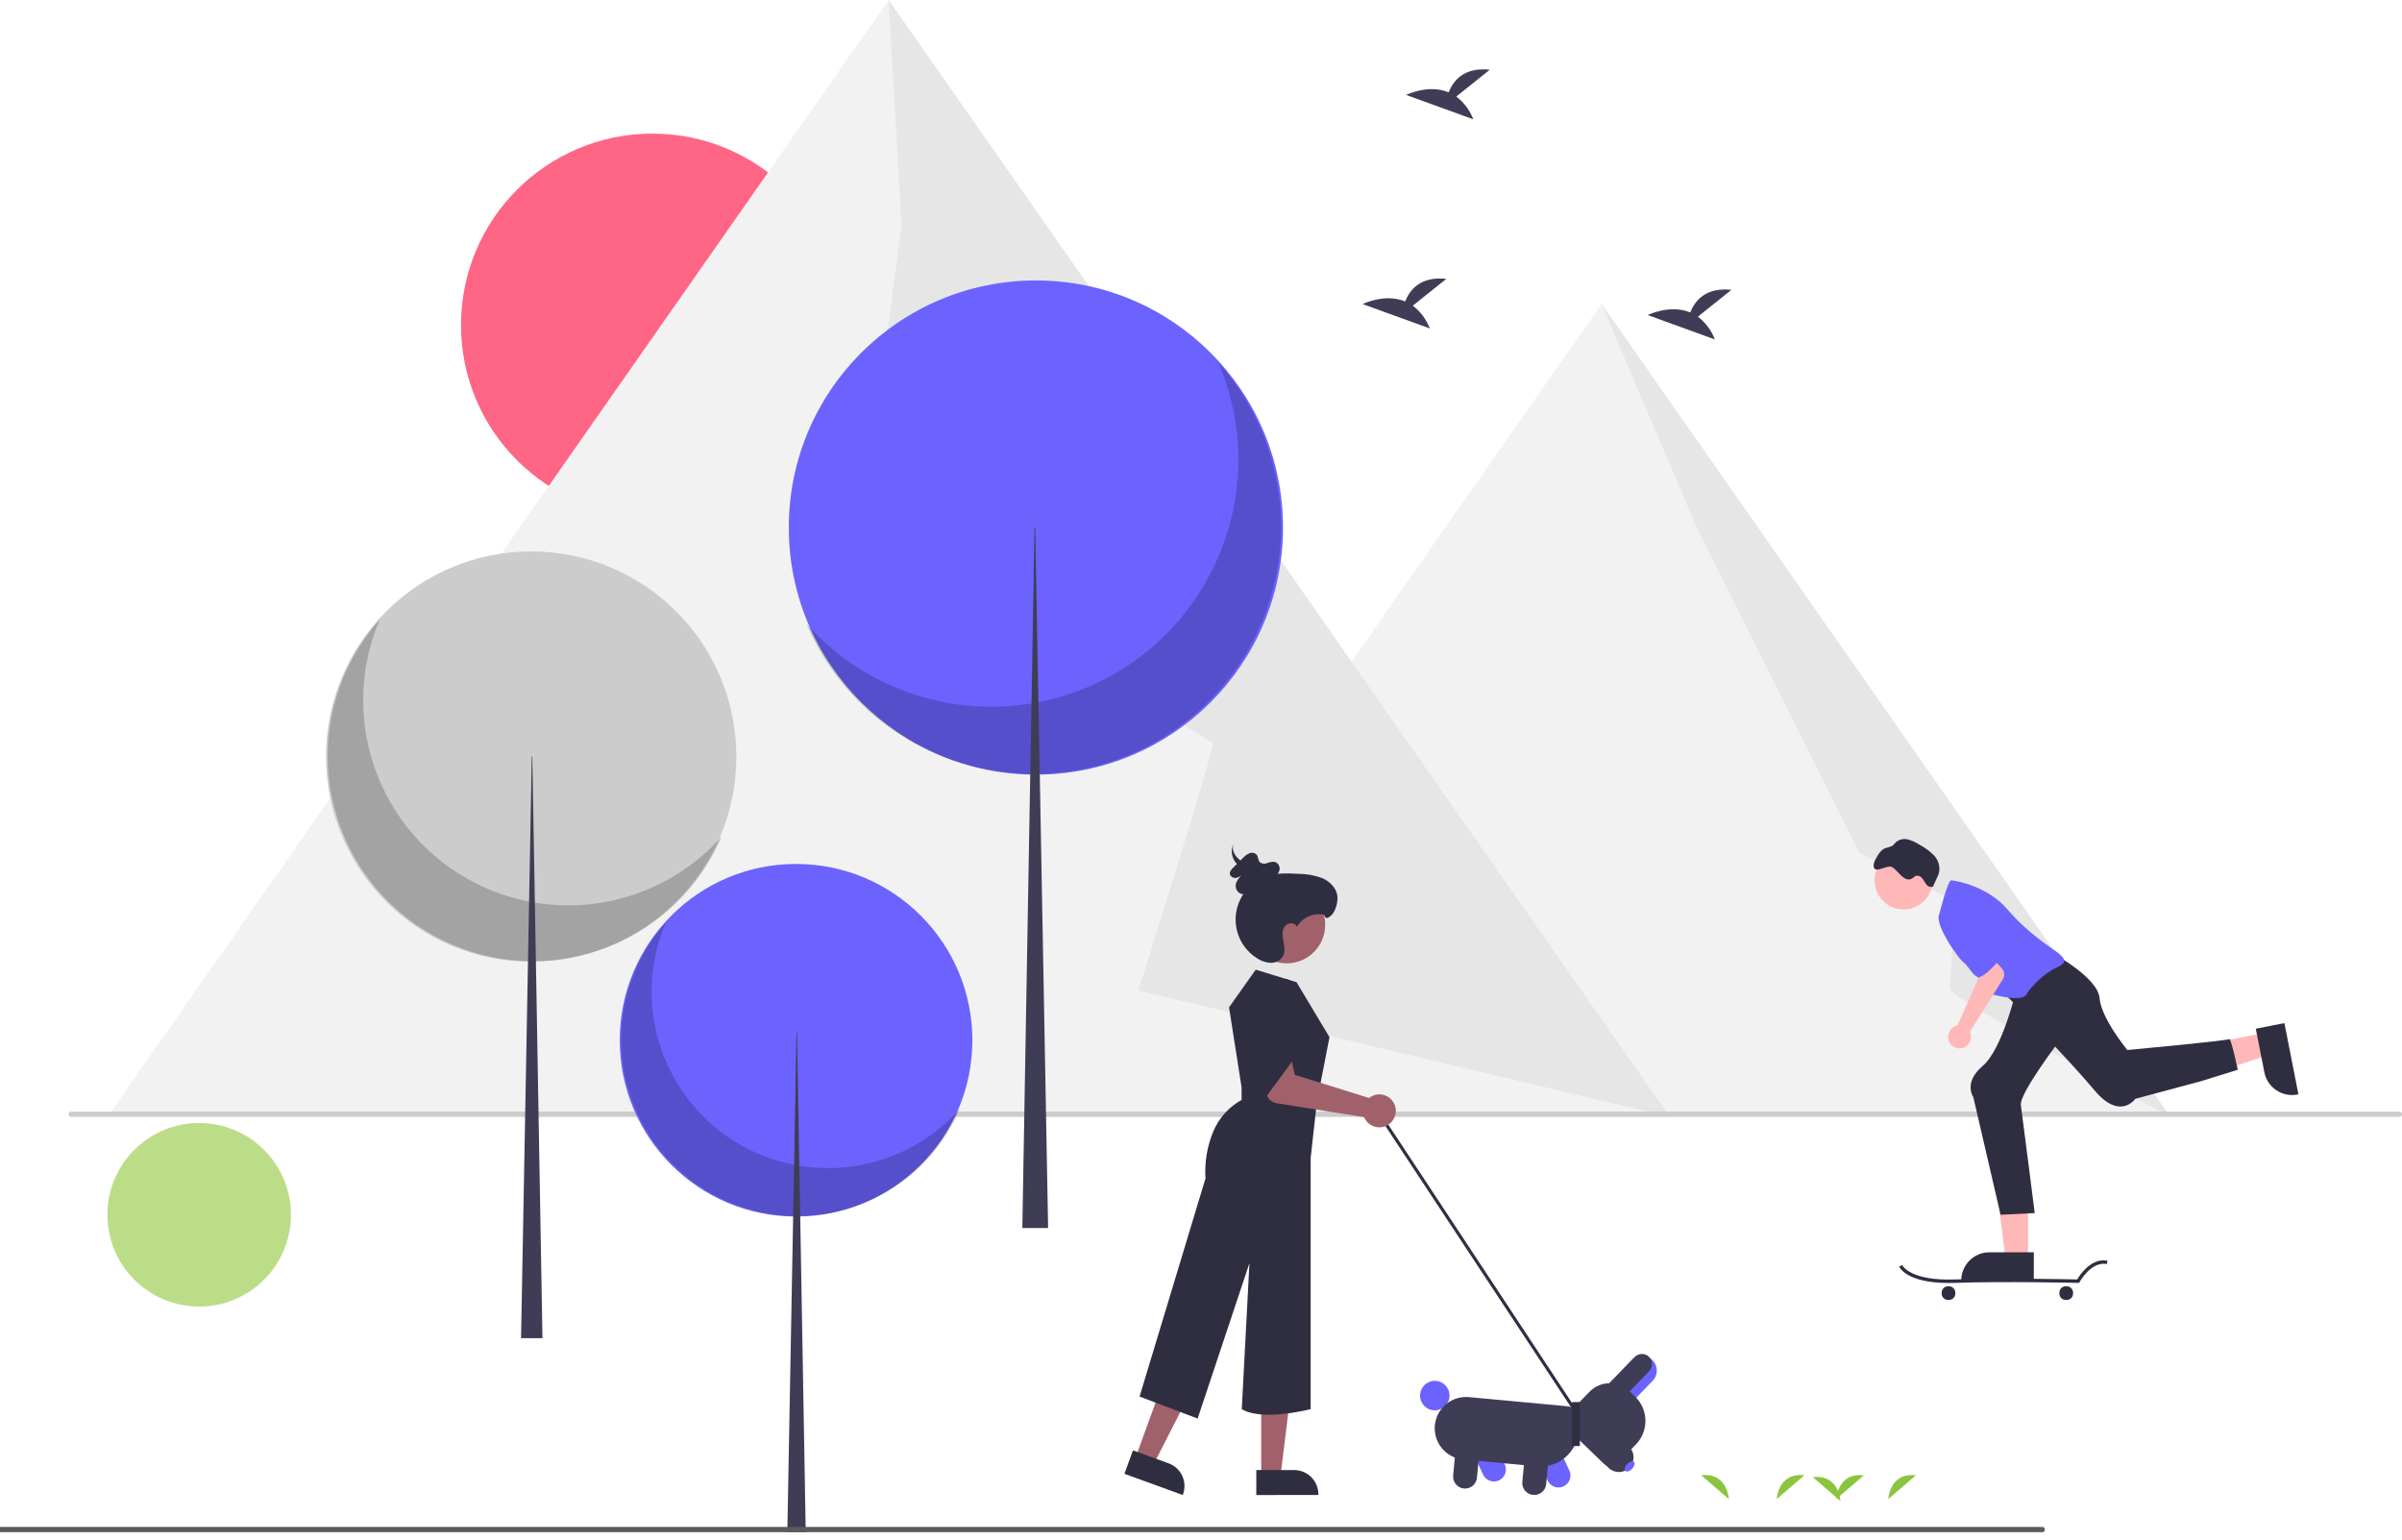 <?xml version="1.0" encoding="utf-8"?>
<!-- Generator: Adobe Illustrator 16.0.0, SVG Export Plug-In . SVG Version: 6.00 Build 0)  -->
<!DOCTYPE svg PUBLIC "-//W3C//DTD SVG 1.1//EN" "http://www.w3.org/Graphics/SVG/1.1/DTD/svg11.dtd">
<svg version="1.1" id="af1e465b-e5dc-47c7-a754-85264e3dba56"
	 xmlns="http://www.w3.org/2000/svg" xmlns:xlink="http://www.w3.org/1999/xlink" x="0px" y="0px" width="916px" height="587.365px"
	 viewBox="0 0 916 587.365" enable-background="new 0 0 916 587.365" xml:space="preserve">
<circle fill="#FF6584" cx="248.807" cy="123.96" r="73"/>
<polygon fill="#F2F2F2" points="636.807,425.96 40.957,425.96 255.127,119.74 338.877,0 402.627,91.14 "/>
<polygon fill="#F2F2F2" points="610.779,115.96 393.956,425.96 827.602,425.96 610.779,115.96 393.956,425.96 827.602,425.96 "/>
<path fill="#E6E6E6" d="M338.877,0l4.93,85.96l-16.291,123.694c0,0,134.566,70.848,134.929,74.077
	c0.362,3.229-28.347,94.064-28.347,94.064l202.709,48.164L338.877,0z"/>
<path fill="#E6E6E6" d="M610.779,115.96l35.352,83.178l62.677,125.822l37.103,18.969c0,0-2.434,29.463-2.268,33.247
	c0.165,3.784,83.96,48.784,83.96,48.784L610.779,115.96z"/>
<path fill="#CCCCCC" d="M915.029,425.96H27.083c-0.537,0-0.972-0.448-0.972-1c0-0.553,0.435-1,0.972-1h887.945
	c0.536,0,0.972,0.447,0.972,1C916,425.512,915.565,425.96,915.029,425.96z"/>
<circle fill="#CCCCCC" cx="202.571" cy="288.552" r="78.237"/>
<path opacity="0.2" enable-background="new    " d="M144.803,236.297c-16.986,39.733,1.454,85.714,41.188,102.7
	c30.913,13.215,66.813,5.205,89.177-19.897c-16.984,39.734-62.964,58.178-102.699,41.193
	c-39.734-16.984-58.178-62.964-41.193-102.699C134.603,249.81,139.171,242.617,144.803,236.297z"/>
<polygon fill="#3F3D56" points="202.785,288.553 203.001,288.553 206.869,510.365 198.702,510.365 "/>
<circle fill="#6C63FF" cx="303.571" cy="396.739" r="67.237"/>
<path opacity="0.2" enable-background="new    " d="M253.925,351.83c-14.598,34.147,1.25,73.663,35.397,88.261
	c26.566,11.357,57.419,4.474,76.639-17.1c-14.597,34.148-54.111,49.998-88.26,35.402c-34.148-14.597-49.998-54.112-35.401-88.26
	C245.159,363.444,249.085,357.262,253.925,351.83L253.925,351.83z"/>
<polygon fill="#3F3D56" points="303.755,393.739 303.94,393.739 307.265,584.365 300.246,584.365 "/>
<circle fill="#6C63FF" cx="395.042" cy="201.195" r="94.235"/>
<path opacity="0.2" enable-background="new    " d="M464.621,138.253c20.46,47.859-1.752,103.242-49.61,123.701
	c-37.234,15.918-80.476,6.271-107.412-23.966c20.457,47.86,75.84,70.074,123.699,49.617c47.86-20.457,70.074-75.84,49.617-123.699
	C476.907,154.531,471.405,145.866,464.621,138.253z"/>
<polygon fill="#3F3D56" points="394.783,201.195 394.524,201.195 389.864,468.365 399.701,468.365 "/>
<path fill="#3F3D56" d="M538.763,116.587l12.794-10.233c-9.939-1.097-14.023,4.324-15.694,8.615
	c-7.766-3.225-16.22,1.001-16.22,1.001l25.601,9.294C543.951,121.815,541.703,118.805,538.763,116.587z"/>
<path fill="#3F3D56" d="M555.346,36.828l12.795-10.233c-9.939-1.097-14.023,4.324-15.695,8.615
	c-7.765-3.225-16.219,1.001-16.219,1.001l25.601,9.294C560.535,42.056,558.287,39.046,555.346,36.828z"/>
<path fill="#3F3D56" d="M647.474,120.781l12.795-10.233c-9.94-1.097-14.024,4.324-15.695,8.614
	c-7.766-3.224-16.219,1.002-16.219,1.002l25.6,9.294C652.663,126.008,650.415,122.998,647.474,120.781z"/>
<path fill="#8BC53F" d="M677.562,571.734c0,0,0.49-10.258,10.526-9.065"/>
<path fill="#8BC53F" d="M720.099,571.734c0,0,0.49-10.258,10.526-9.065"/>
<path fill="#8BC53F" d="M700.248,571.734c0,0,0.49-10.258,10.526-9.065"/>
<path fill="#8BC53F" d="M659.3,571.734c0,0-0.489-10.258-10.525-9.065"/>
<path fill="#8BC53F" d="M701.837,572.443c0,0-0.489-10.258-10.525-9.065"/>
<rect x="562.541" y="412.396" transform="matrix(-0.835 0.551 -0.551 -0.835 1297.896 571.708)" fill="#2F2E41" width="1.197" height="136.524"/>
<polygon fill="#A0616A" points="480.961,563.067 488.299,563.066 491.789,534.76 480.959,534.761 "/>
<path fill="#2F2E41" d="M479.088,560.67h14.452h0.001c5.086,0,9.21,4.123,9.21,9.21v0.299l-23.662,0.001L479.088,560.67z"/>
<polygon fill="#A0616A" points="432.998,556.043 439.895,558.553 452.858,533.148 442.68,529.444 "/>
<path fill="#2F2E41" d="M432.059,553.151l13.581,4.943h0.001c4.779,1.74,7.243,7.025,5.504,11.805l-0.103,0.281l-22.235-8.093
	L432.059,553.151z"/>
<path fill="#2F2E41" d="M478.868,369.821l15.562,4.789l12.57,20.95l-4.788,24.542l-2.395,21.55v95.773c0,0-18.42,4.789-26.27,0
	l2.925-55.668l-19.754,59.26l-22.147-8.38l25.141-83.204c-0.404-6.152,0.625-12.315,3.008-18.003
	c2.157-5.063,5.944-9.262,10.76-11.927v-4.788l-4.789-30.528L478.868,369.821z"/>
<circle fill="#A0616A" cx="490.664" cy="352.702" r="14.702"/>
<path fill="#2F2E41" d="M504.858,348.869c-4.08-0.814-8.227,1.052-10.324,4.645c-0.505-1.86-3.506-1.765-4.616-0.189
	c-1.11,1.576-0.864,3.705-0.505,5.599c0.36,1.894,0.769,3.951-0.105,5.67c-0.95,1.633-2.704,2.63-4.594,2.611
	c-1.861-0.045-3.671-0.62-5.216-1.659c-8.201-5.047-10.759-15.786-5.712-23.987c2.276-3.7,5.853-6.417,10.027-7.618
	c3.633-1.046,7.491-0.884,11.266-0.674c3.077,0.005,6.13,0.539,9.025,1.579c2.827,1.197,5.34,3.577,5.861,6.603
	s-1.249,8.443-4.308,8.709"/>
<path fill="#2F2E41" d="M481.684,336.006c1.333-0.222,2.627-0.636,3.841-1.229c1.215-0.599,2.102-1.706,2.418-3.023
	c0.255-1.344-0.55-2.662-1.861-3.05c-0.97-0.08-1.943,0.081-2.836,0.469c-0.902,0.386-1.938,0.286-2.75-0.267
	c-0.791-0.741-0.602-2.082-1.278-2.925c-0.743-0.748-1.873-0.957-2.835-0.524c-0.938,0.437-1.776,1.062-2.46,1.84l-3.623,3.589
	c-0.705,0.698-1.468,1.564-1.289,2.517c0.343,1.014,1.39,1.611,2.437,1.39c1.024-0.237,1.976-0.722,2.769-1.411
	c-1.136,0.707-2.051,1.72-2.641,2.921c-0.575,1.208-0.425,2.635,0.39,3.695c1.294,1.491,3.746,1.287,5.63,0.543
	c2.489-0.984,4.644-2.662,6.21-4.832"/>
<path fill="#2F2E41" d="M481.714,331.655c-3.317-0.76-6.595-1.847-8.9-3.658c-2.305-1.812-3.452-4.471-2.145-6.705
	c-1.349,2.315-1.215,5.207,0.342,7.388c1.987,2.56,4.843,4.303,8.027,4.9c0.673,0.209,1.392,0.207,2.062-0.005
	c0.599-0.267,0.618-1.05-0.079-1.151"/>
<path fill="#A0616A" d="M522.917,418.199c-0.287,0.165-0.561,0.353-0.818,0.561l-28.34-8.84l-1.594-7.033l-10.929,1.018
	l1.611,12.726c0.268,2.112,1.896,3.794,3.999,4.128l33.354,5.304c1.321,3.209,4.994,4.738,8.203,3.417s4.738-4.994,3.417-8.202
	c-1.321-3.209-4.993-4.739-8.202-3.418C523.377,417.958,523.144,418.072,522.917,418.199L522.917,418.199z"/>
<path fill="#2F2E41" d="M480.065,379.997c0,0,2.561-7.316,10.26-6.651c7.698,0.665,3.508,29.996,3.508,29.996l-14.964,20.352
	L480.065,379.997z"/>
<path fill="#6C63FF" d="M565.576,562.388l-5.353-11.454l8.272-3.865l5.353,11.454l0,0c1.067,2.284,0.081,5.001-2.203,6.068
	C569.361,565.659,566.644,564.672,565.576,562.388L565.576,562.388z"/>
<circle fill="#6C63FF" cx="547.159" cy="532.259" r="5.619"/>
<path fill="#6C63FF" d="M590.193,564.677l-5.353-11.454l8.272-3.866l5.353,11.454c1.067,2.284,0.081,5.001-2.203,6.069
	C593.977,567.948,591.26,566.961,590.193,564.677L590.193,564.677z"/>
<path fill="#3F3D56" d="M547.175,543.629c0.617-6.562,6.431-11.387,12.994-10.783l37.636,3.499c2.773,0.261,4.812,2.718,4.558,5.492
	l-0.398,4.282c-0.751,7.987-7.826,13.858-15.815,13.125l-28.19-2.621C551.396,556.006,546.572,550.193,547.175,543.629z"/>
<path fill="#3F3D56" d="M554.153,562.739l1.17-12.588l9.092,0.845l-1.171,12.589c-0.238,2.51-2.466,4.352-4.976,4.113
	C555.764,567.46,553.924,565.243,554.153,562.739L554.153,562.739z"/>
<path fill="#3F3D56" d="M580.533,565.192l1.17-12.589l9.092,0.846l-1.17,12.589c-0.238,2.51-2.467,4.352-4.977,4.113
	C582.146,569.913,580.306,567.696,580.533,565.192z"/>
<path fill="#6C63FF" d="M622.155,518.825c2.151-2.236,5.708-2.305,7.944-0.152c2.236,2.151,2.305,5.709,0.153,7.944
	c-0.009,0.009-0.017,0.018-0.025,0.026l-10.261,10.596l-8.073-7.818L622.155,518.825z"/>
<path fill="#3F3D56" d="M597.904,539.323l8.221-8.488c4.161-4.286,11.007-4.396,15.303-0.245l2.13,2.062
	c5.111,4.961,5.242,13.123,0.293,18.245l-6.773,6.994c-1.558,1.604-4.12,1.646-5.729,0.092l-13.353-12.931
	C596.391,543.494,596.35,540.931,597.904,539.323z"/>
<path fill="#3F3D56" d="M623.375,517.564c1.484-1.532,3.931-1.571,5.463-0.087s1.572,3.93,0.088,5.462l-11.483,11.857l-5.55-5.375
	L623.375,517.564z"/>
<path fill="#3F3D56" d="M606.641,537.613l14.633,14.17c2.222,2.166,2.268,5.724,0.102,7.945c-2.156,2.213-5.694,2.27-7.92,0.127
	l-14.632-14.17L606.641,537.613z"/>
<ellipse transform="matrix(-0.718 -0.696 0.696 -0.718 678.134 1393.139)" fill="#6C63FF" cx="621.093" cy="559.289" rx="1.317" ry="2.371"/>
<rect x="599.483" y="534.732" fill="#2F2E41" width="2.993" height="16.76"/>
<polygon fill="#FFB8B8" points="773.406,480.409 764.82,480.409 760.736,447.293 773.407,447.293 "/>
<path fill="#2F2E41" d="M775.596,488.733l-27.686-0.001v-0.35c0.001-5.951,4.825-10.775,10.776-10.775l0,0h16.909V488.733z"/>
<polygon fill="#FFB8B8" points="863.409,393.956 865.068,402.381 833.364,412.785 830.916,400.353 "/>
<path fill="#2F2E41" d="M871.153,390.2l5.348,27.163l-0.344,0.067c-5.839,1.149-11.505-2.652-12.654-8.491l0,0l-3.267-16.591
	L871.153,390.2z"/>
<path fill="#2F2E41" d="M764.225,378.715c0,0,24.727,25.377,34.486,37.089c9.761,11.713,15.617,3.254,15.617,3.254l24.952-6.686
	l14.089-4.376c0,0-2.603-12.363-3.253-11.713c-0.651,0.65-38.849,4.184-38.849,4.184s-9.953-11.992-10.604-19.8
	c-0.65-7.809-17.568-16.918-17.568-16.918L764.225,378.715z"/>
<path fill="#2F2E41" d="M768.78,378.064c0,0-5.205,22.124-12.696,28.484c-7.49,6.36-3.571,11.859-3.571,11.859l10.411,44.897
	l13.015-0.65c0,0-4.639-36.623-5.289-41.178c-0.651-4.555,15.699-25.844,15.699-25.844L768.78,378.064z"/>
<circle fill="#FFB8B8" cx="725.921" cy="335.806" r="11.062"/>
<path fill="#6C63FF" d="M749.909,367.654c1.952,0,7.809,11.062,7.809,11.062s13.014,3.904,14.966,0.65s7.157-8.459,11.713-10.411
	c4.555-1.952,2.603-3.904,0-5.856c-2.604-1.952-11.062-7.157-18.87-16.267c-7.809-9.11-20.172-11.062-21.474-11.062
	c-1.301,0-4.555,13.015-4.555,13.015C737.546,352.687,747.957,367.654,749.909,367.654z"/>
<path fill="#2F2E41" d="M721.432,330.658c2.261,1.053,4.893,6.568,8.066,4.168c0.268-0.25,0.552-0.48,0.852-0.691
	c0.927-0.358,1.979-0.058,2.575,0.736c0.645,0.719,1.024,1.64,1.643,2.381c0.563,0.815,1.579,1.187,2.536,0.928l1.516-3.292
	c0.396-0.776,0.697-1.597,0.9-2.443c0.314-2.306-0.455-4.627-2.085-6.287c-1.621-1.623-3.482-2.986-5.52-4.041
	c-1.346-0.887-2.825-1.55-4.382-1.964c-1.585-0.405-3.269-0.02-4.52,1.035c-0.407,0.489-0.852,0.946-1.328,1.368
	c-0.862,0.415-1.772,0.723-2.709,0.916c-1.746,0.669-2.766,2.446-3.646,4.097c-0.459,0.721-0.743,1.538-0.829,2.388
	C714.418,333.823,719.41,329.716,721.432,330.658z"/>
<path fill="#2F2E41" d="M745.682,489.272c17.991-0.642,46.524-0.006,46.812,0l0.398,0.009l0.188-0.351
	c0.044-0.08,4.408-8.022,10.361-6.828l0.256-1.276c-6.195-1.241-10.584,5.48-11.562,7.137c-3.491-0.074-29.616-0.595-46.501,0.009
	c-17.395,0.622-20.171-5.394-20.197-5.455l-1.205,0.491c0.107,0.27,2.72,6.311,18.936,6.311
	C743.971,489.318,744.809,489.303,745.682,489.272z"/>
<path fill="#2F2E41" d="M742.864,490.573h0.383c1.332,0,2.412,1.08,2.412,2.411v0.383c0,1.332-1.08,2.411-2.412,2.411h-0.383
	c-1.331,0-2.411-1.079-2.411-2.411v-0.383C740.452,491.654,741.532,490.573,742.864,490.573z"/>
<path fill="#2F2E41" d="M787.762,490.573h0.382c1.332,0,2.412,1.08,2.412,2.411v0.383c0,1.332-1.08,2.411-2.412,2.411l0,0h-0.382
	c-1.332,0-2.412-1.079-2.412-2.411l0,0v-0.383C785.35,491.654,786.43,490.573,787.762,490.573L787.762,490.573z"/>
<path fill="#FFB8B8" d="M745.823,391.3c0.22-0.075,0.444-0.134,0.673-0.174l8.4-19.017l-2.974-4.082l5.573-5.294l5.968,6.715
	c0.99,1.114,1.126,2.749,0.334,4.011l-12.577,20.032c1.083,2.176,0.197,4.817-1.979,5.9c-2.176,1.082-4.817,0.196-5.9-1.979
	c-1.083-2.175-0.197-4.817,1.979-5.899C745.484,391.431,745.652,391.361,745.823,391.3z"/>
<path fill="#6C63FF" d="M764.225,363.749c0,0.65-7.809,9.76-10.02,8.89c-2.211-0.871-2.994-3.685-6.328-6.589
	c-3.333-2.904-6.427-18.568-6.427-18.568S764.225,363.098,764.225,363.749z"/>
<circle fill="#BCDD87" cx="75.957" cy="463.305" r="35"/>
<path fill="#5B5B5B" d="M778.954,584.365H-0.147c-0.471,0-0.853-0.448-0.853-1c0-0.553,0.381-1,0.853-1h779.102
	c0.472,0,0.853,0.447,0.853,1C779.807,583.917,779.426,584.365,778.954,584.365z"/>
</svg>
